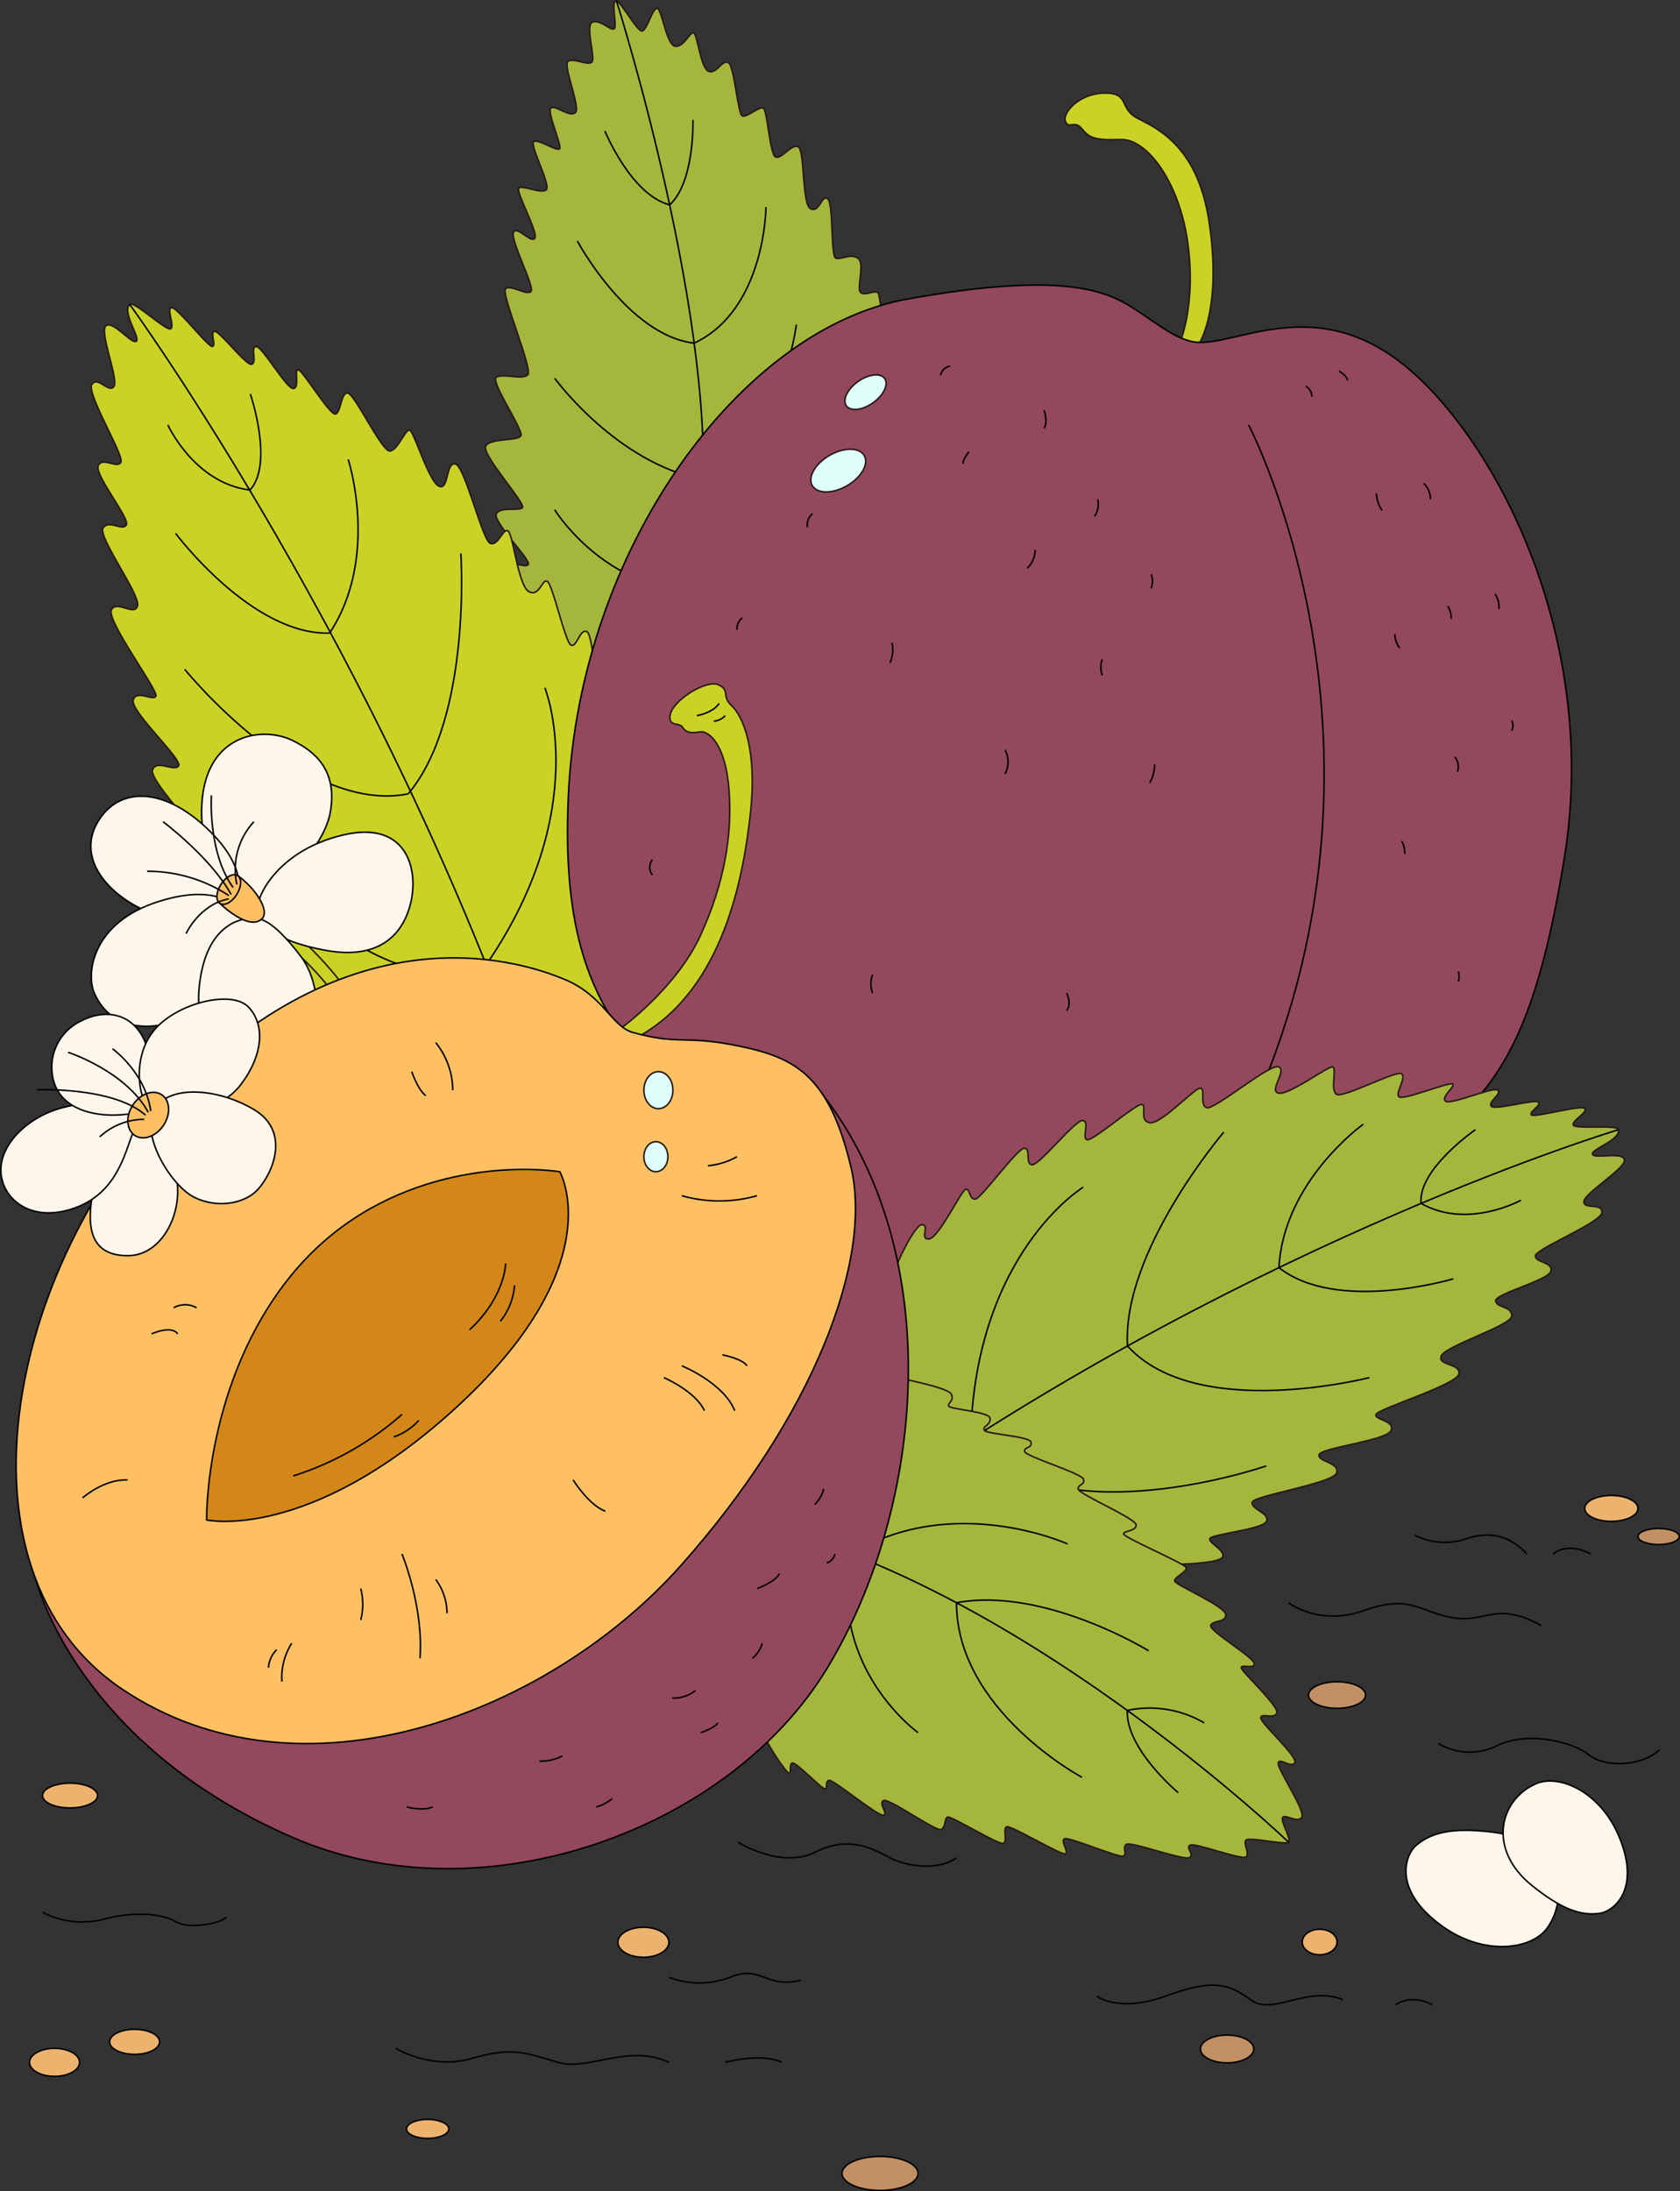<svg xmlns="http://www.w3.org/2000/svg" width="274.654" height="358.184" viewBox="0 0 274.654 358.184">
  <rect x="0" y="0" width="274.654" height="358.184" fill="#333333" stroke="none"/>
  <g id="Group_3917" data-name="Group 3917" transform="translate(-1306.917 -1279.687)">
    <g id="Group_3908" data-name="Group 3908" transform="translate(1386.263 1279.812)">
      <path id="Path_14930" data-name="Path 14930" d="M1425.807,1369.583a3.708,3.708,0,0,0-1.39,2.247" transform="translate(-1388.437 -1281.475)" fill="none" stroke="#000" stroke-miterlimit="10" stroke-width="0.25"/>
      <path id="Path_14931" data-name="Path 14931" d="M1409.19,1279.813c.654.051,3.4,5.06,4.2,4.938s1.687-3.773,2.454-3.711,1.5,5.98,2.944,6.2,2.423-2.454,3.037-2.178,1.165,6.012,2.515,6.319,2.116-1.963,3.129-1.472,1.56,8.5,2.308,8.741,2.711-1.554,3.407-1.308,1.063,7.647,2.045,8.015,2.576-2.208,3.681-1.676.572,9.488,2.044,10.142,1.718-2.29,2.74-1.676.491,9.406,1.35,9.733,2.331-.818,3.6,0-.287,5.07.491,5.644,2.086-.45,2.822,0,7.32,50.137-23.9,67.558c0,0-12.248,3.845-20.836,1.6s-16.848-23.514-16.03-24.5,3.19.491,3.6-.245-5.889-7.034-5.235-8.261,3.518-.409,4.254-.982-6.87-8.833-5.971-10.142,5.235-.736,5.726-1.636-5.071-8.915-4.008-9.569,4.335.491,5.153-.409-4.334-13.086-3.681-13.986,3.435,1.064,4.171.409-3.353-8.343-2.862-9.651,2.944,1.88,3.517.9-3.19-7.606-2.618-8.179,3.763,1.063,4.5.245-2.863-7.443-2.045-7.852,3.6,1.554,4.171,1.227-2.126-6.134-1.39-6.706,3.107,1.635,4.007.736-2.208-7.934-1.145-8.425,3.19.819,3.844.164-1.227-6.216.164-6.544,2.781,1.391,3.435,1.145S1408.157,1279.731,1409.19,1279.813Z" transform="translate(-1387.758 -1279.812)" fill="#a5b63d" stroke="#231815" stroke-miterlimit="10" stroke-width="0.25"/>
      <path id="Path_14932" data-name="Path 14932" d="M1409.594,1279.813s17.084,53.755,13.812,84.959" transform="translate(-1388.162 -1279.812)" fill="none" stroke="#000" stroke-miterlimit="10" stroke-width="0.25"/>
      <path id="Path_14933" data-name="Path 14933" d="M1407.667,1301.5s4.251,10.417,10.59,12.079" transform="translate(-1388.127 -1280.214)" fill="none" stroke="#000" stroke-miterlimit="10" stroke-width="0.25"/>
      <path id="Path_14934" data-name="Path 14934" d="M1422.261,1299.667s.325,10.09-3.8,13.878" transform="translate(-1388.326 -1280.18)" fill="none" stroke="#000" stroke-miterlimit="10" stroke-width="0.25"/>
      <path id="Path_14935" data-name="Path 14935" d="M1403.083,1319.833s8.309,15.458,19.1,16.685" transform="translate(-1388.042 -1280.553)" fill="none" stroke="#000" stroke-miterlimit="10" stroke-width="0.25"/>
      <path id="Path_14936" data-name="Path 14936" d="M1434.279,1314.167s-.073,16.771-11.736,22.246" transform="translate(-1388.402 -1280.448)" fill="none" stroke="#000" stroke-miterlimit="10" stroke-width="0.25"/>
      <path id="Path_14937" data-name="Path 14937" d="M1399.312,1342.688s10.139,13.929,24.3,16.564" transform="translate(-1387.972 -1280.977)" fill="none" stroke="#000" stroke-miterlimit="10" stroke-width="0.25"/>
      <path id="Path_14938" data-name="Path 14938" d="M1439.275,1333.75s-2.253,18.9-15.2,25.337" transform="translate(-1388.43 -1280.811)" fill="none" stroke="#000" stroke-miterlimit="10" stroke-width="0.25"/>
      <path id="Path_14939" data-name="Path 14939" d="M1399.312,1364.583s7.27,11.942,21.476,13.332" transform="translate(-1387.972 -1281.382)" fill="none" stroke="#000" stroke-miterlimit="10" stroke-width="0.25"/>
    </g>
    <g id="Group_3909" data-name="Group 3909" transform="translate(1321.844 1329.395)">
      <path id="Path_14940" data-name="Path 14940" d="M1328.411,1330.387c.671-.635,5.884,4.316,6.664,3.986s-.738-3.327.163-3.461,5.989,6.478,6.675,6.345-.432-2.3.341-2.473,5.195,5.674,6.1,5.386-.263-2.815.707-2.9,4.944,6.877,6.077,6.863.07-3.262.834-3.069,5.153,7.46,6.07,7.232.884-3.567,2.009-3.426,5.549,9.519,6.862,9.478,2.558-3.661,3.271-3.4,3.105,8.345,4.757,9.144,1.114-3.948,2.69-3.624,4.436,12.6,5.751,12.991,2.022-2.508,2.857-2.048,1.667,8.988,3.431,9.924,2.178-2.286,3.04-1.646,2.907,9.909,3.836,10.385,1.463-2.762,2.591-2.193,1.383,10.809,2.5,11.319,1.68-2.12,2.688-1.533.793,11.173,1.561,12.01,1.823-.944,2.342-.347-1.309,9.613.01,10.645,1.2-2.263,2.492-1.2,1.446,33.465-20.105,44.939a82.967,82.967,0,0,1-34.645-13.312c-16.8-11.507-21.246-15.772-20.711-16.819s3.221-.342,3.6-1.063-6.353-6.671-6.024-8.194,3.49-.057,3.923-1.18-9.248-10.874-8.638-12.667,3.646.382,4.271-.677-7.9-8.911-7.431-10.729,3.4.28,3.718-.688-8.134-12.372-7.28-14.063,3.8,1.139,4.271-.678-6.613-11.4-5.614-12.744,2.98.524,3.76-.42-5.217-8.2-4.567-9.724,3.067.512,3.692-.547-5.669-11.264-4.737-12.738,2.75,1.48,3.594.344-2.439-9.028-1.285-9.935,4.122,2.98,4.932,2.538S1327.066,1331.66,1328.411,1330.387Z" transform="translate(-1322.123 -1330.331)" fill="#cad226" stroke="#231815" stroke-miterlimit="10" stroke-width="0.25"/>
      <path id="Path_14941" data-name="Path 14941" d="M1328.53,1330.388s41.5,57.056,66.22,129.338" transform="translate(-1322.242 -1330.332)" fill="none" stroke="#000" stroke-miterlimit="10" stroke-width="0.25"/>
      <path id="Path_14942" data-name="Path 14942" d="M1348.614,1345.3s3.88,11.4-.063,15.707" transform="translate(-1322.612 -1330.608)" fill="none" stroke="#000" stroke-miterlimit="10" stroke-width="0.25"/>
      <path id="Path_14943" data-name="Path 14943" d="M1334.873,1350.457s4.313,9.514,13.425,10.644" transform="translate(-1322.359 -1330.703)" fill="none" stroke="#000" stroke-miterlimit="10" stroke-width="0.25"/>
      <path id="Path_14944" data-name="Path 14944" d="M1364.861,1356.2s5.18,15.963-3.044,28.388" transform="translate(-1322.858 -1330.81)" fill="none" stroke="#000" stroke-miterlimit="10" stroke-width="0.25"/>
      <path id="Path_14945" data-name="Path 14945" d="M1336.169,1368.52s12.442,16.678,25.173,16.3" transform="translate(-1322.383 -1331.038)" fill="none" stroke="#000" stroke-miterlimit="10" stroke-width="0.25"/>
      <path id="Path_14946" data-name="Path 14946" d="M1383.516,1371.873s1.83,26.858-8.606,39.289" transform="translate(-1323.101 -1331.1)" fill="none" stroke="#000" stroke-miterlimit="10" stroke-width="0.25"/>
      <path id="Path_14947" data-name="Path 14947" d="M1337.67,1391.148s19.268,23.818,36.549,20.371" transform="translate(-1322.411 -1331.457)" fill="none" stroke="#000" stroke-miterlimit="10" stroke-width="0.25"/>
      <path id="Path_14948" data-name="Path 14948" d="M1397.483,1394.248s8.194,20.192-10.285,46.246" transform="translate(-1323.328 -1331.515)" fill="none" stroke="#000" stroke-miterlimit="10" stroke-width="0.25"/>
      <path id="Path_14949" data-name="Path 14949" d="M1342.935,1414.283s21.528,31.657,43.443,26.582" transform="translate(-1322.508 -1331.886)" fill="none" stroke="#000" stroke-miterlimit="10" stroke-width="0.25"/>
    </g>
    <g id="Group_3910" data-name="Group 3910" transform="translate(1321.766 1399.714)">
      <path id="Path_14950" data-name="Path 14950" d="M1364.646,1444.694s-6.263-9.032-13.743-12.944l-1.7,1.483a43.746,43.746,0,0,1,13.3,12.031Z" transform="translate(-1322.547 -1402.528)" fill="#cad226" stroke="#231815" stroke-miterlimit="10" stroke-width="0.25"/>
      <path id="Path_14951" data-name="Path 14951" d="M1355.345,1402.981c-4.679-2.3-13.557-1.227-14.722,9.324s5.627,17.05,7.731,17.3,11.959-7.913,13.186-14.906S1358.841,1404.7,1355.345,1402.981Z" transform="translate(-1322.386 -1401.976)" fill="#fff6eb" stroke="#000" stroke-miterlimit="10" stroke-width="0.25"/>
      <path id="Path_14952" data-name="Path 14952" d="M1374.84,1429.911c1.371-5.641-.674-13.624-11.042-11.17s-13.974,9.663-13.985,11.9,2.269,5.4,11.348,6.993S1373.735,1434.456,1374.84,1429.911Z" transform="translate(-1322.558 -1402.278)" fill="#fff6eb" stroke="#000" stroke-miterlimit="10" stroke-width="0.25"/>
      <path id="Path_14953" data-name="Path 14953" d="M1323.5,1415.984c-5.354,7.987,5.236,15.773,12.46,16.346s8.413-.735,9.177-1.8,3.384-5.432-3.463-12.351C1334.566,1411,1327.146,1410.547,1323.5,1415.984Z" transform="translate(-1322.044 -1402.168)" fill="#fff6eb" stroke="#000" stroke-miterlimit="10" stroke-width="0.25"/>
      <path id="Path_14954" data-name="Path 14954" d="M1322.6,1444.736c4.056,9.438,17.583,5.216,21.936-1.786s3.654-8.889,2.978-10.217-3.723-6.26-14.3-2.953C1322.237,1433.211,1321.24,1441.579,1322.6,1444.736Z" transform="translate(-1322.046 -1402.471)" fill="#fff6eb" stroke="#000" stroke-miterlimit="10" stroke-width="0.25"/>
      <path id="Path_14955" data-name="Path 14955" d="M1349.692,1457.951c10.273-.013,11.716-12.935,6.993-19.13s-6.733-6.287-8.22-6.2-7.22.877-8.343,10.981C1338.957,1454.095,1346.257,1457.955,1349.692,1457.951Z" transform="translate(-1322.377 -1402.544)" fill="#fff6eb" stroke="#000" stroke-miterlimit="10" stroke-width="0.25"/>
      <path id="Path_14956" data-name="Path 14956" d="M1350.432,1432.555c1.362-1.362-1.248-5.141-4-7.049l-2.878,4.568S1348.286,1434.7,1350.432,1432.555Z" transform="translate(-1322.443 -1402.412)" fill="#ffc064" stroke="#000" stroke-linejoin="round" stroke-width="0.25"/>
      <ellipse id="Ellipse_2688" data-name="Ellipse 2688" cx="2.699" cy="1.534" rx="2.699" ry="1.534" transform="translate(19.817 26.844) rotate(-57.787)" fill="#ffc064" stroke="#000" stroke-linejoin="round" stroke-width="0.25"/>
      <path id="Path_14957" data-name="Path 14957" d="M1331.417,1424.792a24.272,24.272,0,0,1,13.354,3.966" transform="translate(-1322.218 -1402.399)" fill="none" stroke="#000" stroke-miterlimit="10" stroke-width="0.25"/>
      <path id="Path_14958" data-name="Path 14958" d="M1337.917,1435.06s2.131-4.722,6.974-5.674" transform="translate(-1322.338 -1402.484)" fill="none" stroke="#000" stroke-miterlimit="10" stroke-width="0.25"/>
      <path id="Path_14959" data-name="Path 14959" d="M1334.083,1416.542s7.812,5.871,11.124,11.892" transform="translate(-1322.267 -1402.246)" fill="none" stroke="#000" stroke-miterlimit="10" stroke-width="0.25"/>
      <path id="Path_14960" data-name="Path 14960" d="M1349.151,1416.542a11.458,11.458,0,0,0-2.781,10.264" transform="translate(-1322.49 -1402.246)" fill="none" stroke="#000" stroke-miterlimit="10" stroke-width="0.25"/>
      <path id="Path_14961" data-name="Path 14961" d="M1342.125,1412.152s-.614,9.339,3.558,15.064" transform="translate(-1322.415 -1402.165)" fill="none" stroke="#000" stroke-miterlimit="10" stroke-width="0.25"/>
    </g>
    <g id="Group_3911" data-name="Group 3911" transform="translate(1399.693 1294.902)">
      <path id="Path_14962" data-name="Path 14962" d="M1484.374,1299.788c-.5-1.347,2.208-4.539,6.38-4.6s2.392,2.515,5.276,4.049,9.815,4.232,11.778,16.623-.368,20.488-3.558,22.7l-1.718-1.227s3.149-5.766,2-16.481-6.708-18.239-11.124-18.075-5.153-.328-6.38-1.8S1484.906,1301.219,1484.374,1299.788Z" transform="translate(-1402.976 -1295.187)" fill="#cad226" stroke="#231815" stroke-miterlimit="10" stroke-width="0.25"/>
      <path id="Path_14963" data-name="Path 14963" d="M1503.246,1336.327c6.075,1.742,19.3-8.179,34.352,3.435s32.716,44.659,26.827,80.973-14.231,43.511-36.315,53.9-54.553,33.526-83.18,7.316-45.221-30.981-43.344-71.372,28.131-76.214,55.367-81.121,33.493-.859,37.91,2.086S1500.464,1335.53,1503.246,1336.327Z" transform="translate(-1401.441 -1295.779)" fill="#93485c" stroke="#000" stroke-miterlimit="10" stroke-width="0.25"/>
      <ellipse id="Ellipse_2689" data-name="Ellipse 2689" cx="3.844" cy="2.127" rx="3.844" ry="2.127" transform="translate(44.357 49.386) rotate(-35.426)" fill="#dffffa" stroke="#231815" stroke-miterlimit="10" stroke-width="0.25"/>
      <ellipse id="Ellipse_2690" data-name="Ellipse 2690" cx="4.907" cy="2.863" rx="4.907" ry="2.863" transform="translate(38.584 61.681) rotate(-30)" fill="#dffffa" stroke="#231815" stroke-miterlimit="10" stroke-width="0.25"/>
      <path id="Path_14964" data-name="Path 14964" d="M1514.89,1350.457s27.809,52.882-.027,113.4" transform="translate(-1403.542 -1296.211)" fill="none" stroke="#000" stroke-miterlimit="10" stroke-width="0.25"/>
      <path id="Path_14965" data-name="Path 14965" d="M1465.138,1340.667a1.889,1.889,0,0,0-1.555,1.472" transform="translate(-1402.592 -1296.029)" fill="none" stroke="#000" stroke-miterlimit="10" stroke-width="0.25"/>
      <path id="Path_14966" data-name="Path 14966" d="M1480.833,1348s.655,1.963,0,2.944" transform="translate(-1402.912 -1296.165)" fill="none" stroke="#000" stroke-miterlimit="10" stroke-width="0.25"/>
      <path id="Path_14967" data-name="Path 14967" d="M1468.315,1354.917s-1.063,1.227-.982,1.963" transform="translate(-1402.662 -1296.293)" fill="none" stroke="#000" stroke-miterlimit="10" stroke-width="0.25"/>
      <path id="Path_14968" data-name="Path 14968" d="M1489.741,1362.833a3.544,3.544,0,0,1-.491,2.781" transform="translate(-1403.068 -1296.44)" fill="none" stroke="#000" stroke-miterlimit="10" stroke-width="0.25"/>
      <path id="Path_14969" data-name="Path 14969" d="M1498.667,1375.333a3.309,3.309,0,0,1,0,2.291" transform="translate(-1403.242 -1296.671)" fill="none" stroke="#000" stroke-miterlimit="10" stroke-width="0.25"/>
      <path id="Path_14970" data-name="Path 14970" d="M1479.308,1371.25a4.116,4.116,0,0,1-1.308,3.026" transform="translate(-1402.859 -1296.596)" fill="none" stroke="#000" stroke-miterlimit="10" stroke-width="0.25"/>
      <path id="Path_14971" data-name="Path 14971" d="M1442.234,1365.25a2.326,2.326,0,0,0-.818,2.208" transform="translate(-1402.182 -1296.485)" fill="none" stroke="#000" stroke-miterlimit="10" stroke-width="0.25"/>
      <path id="Path_14972" data-name="Path 14972" d="M1430.554,1382.583a2.333,2.333,0,0,0-.887,1.963" transform="translate(-1401.964 -1296.806)" fill="none" stroke="#000" stroke-miterlimit="10" stroke-width="0.25"/>
      <path id="Path_14973" data-name="Path 14973" d="M1455.494,1386.75a5.531,5.531,0,0,1-.327,3.271" transform="translate(-1402.437 -1296.883)" fill="none" stroke="#000" stroke-miterlimit="10" stroke-width="0.25"/>
      <path id="Path_14974" data-name="Path 14974" d="M1474.333,1404.583a4.225,4.225,0,0,1,0,3.926" transform="translate(-1402.792 -1297.213)" fill="none" stroke="#000" stroke-miterlimit="10" stroke-width="0.25"/>
      <path id="Path_14975" data-name="Path 14975" d="M1490.5,1389.5a4.12,4.12,0,0,0,0,2.618" transform="translate(-1403.087 -1296.934)" fill="none" stroke="#000" stroke-miterlimit="10" stroke-width="0.25"/>
      <path id="Path_14976" data-name="Path 14976" d="M1499.235,1407a6.307,6.307,0,0,1-.818,3.026" transform="translate(-1403.238 -1297.258)" fill="none" stroke="#000" stroke-miterlimit="10" stroke-width="0.25"/>
      <path id="Path_14977" data-name="Path 14977" d="M1452.262,1442a4.163,4.163,0,0,0,0,3.026" transform="translate(-1402.377 -1297.906)" fill="none" stroke="#000" stroke-miterlimit="10" stroke-width="0.25"/>
      <path id="Path_14978" data-name="Path 14978" d="M1415.575,1422.848a2.054,2.054,0,0,0,0,2.521" transform="translate(-1401.695 -1297.551)" fill="none" stroke="#000" stroke-miterlimit="10" stroke-width="0.25"/>
      <path id="Path_14979" data-name="Path 14979" d="M1484.583,1445.083s.9,1.718,0,2.863" transform="translate(-1402.981 -1297.963)" fill="none" stroke="#000" stroke-miterlimit="10" stroke-width="0.25"/>
      <path id="Path_14980" data-name="Path 14980" d="M1540.417,1419.75a4.813,4.813,0,0,1,.491,2.127" transform="translate(-1404.016 -1297.494)" fill="none" stroke="#000" stroke-miterlimit="10" stroke-width="0.25"/>
      <path id="Path_14981" data-name="Path 14981" d="M1549.25,1405.75a2.582,2.582,0,0,1,.429,2.432" transform="translate(-1404.179 -1297.235)" fill="none" stroke="#000" stroke-miterlimit="10" stroke-width="0.25"/>
      <path id="Path_14982" data-name="Path 14982" d="M1558.687,1399.688a1.571,1.571,0,0,1,0,1.656" transform="translate(-1404.354 -1297.122)" fill="none" stroke="#000" stroke-miterlimit="10" stroke-width="0.25"/>
      <path id="Path_14983" data-name="Path 14983" d="M1539.25,1385.313a3.881,3.881,0,0,0,.8,2.269" transform="translate(-1403.994 -1296.856)" fill="none" stroke="#000" stroke-miterlimit="10" stroke-width="0.25"/>
      <path id="Path_14984" data-name="Path 14984" d="M1548.062,1380.625a3.527,3.527,0,0,1,.552,2.086" transform="translate(-1404.157 -1296.769)" fill="none" stroke="#000" stroke-miterlimit="10" stroke-width="0.25"/>
      <path id="Path_14985" data-name="Path 14985" d="M1555.937,1378.625a3.447,3.447,0,0,1,.613,2.454" transform="translate(-1404.303 -1296.733)" fill="none" stroke="#000" stroke-miterlimit="10" stroke-width="0.25"/>
      <path id="Path_14986" data-name="Path 14986" d="M1536.187,1361.875a5.326,5.326,0,0,0,.921,2.761" transform="translate(-1403.937 -1296.422)" fill="none" stroke="#000" stroke-miterlimit="10" stroke-width="0.25"/>
      <path id="Path_14987" data-name="Path 14987" d="M1544.062,1360.188a3.543,3.543,0,0,1,1.1,2.6" transform="translate(-1404.083 -1296.391)" fill="none" stroke="#000" stroke-miterlimit="10" stroke-width="0.25"/>
      <path id="Path_14988" data-name="Path 14988" d="M1524.437,1344a2.044,2.044,0,0,1,.982,1.718" transform="translate(-1403.72 -1296.091)" fill="none" stroke="#000" stroke-miterlimit="10" stroke-width="0.25"/>
      <path id="Path_14989" data-name="Path 14989" d="M1529.937,1341.5s1.289.614,1.411,1.534" transform="translate(-1403.821 -1296.045)" fill="none" stroke="#000" stroke-miterlimit="10" stroke-width="0.25"/>
      <path id="Path_14990" data-name="Path 14990" d="M1549.834,1441.5a3.172,3.172,0,0,1,0,1.636" transform="translate(-1404.19 -1297.897)" fill="none" stroke="#000" stroke-miterlimit="10" stroke-width="0.25"/>
    </g>
    <g id="Group_3912" data-name="Group 3912" transform="translate(1311.745 1524.139)">
      <path id="Path_14991" data-name="Path 14991" d="M1564.222,1600.458c4.025-5.707,1.359-14.288-8.62-15.59-6.349-.828-10.2-.2-12.895,2.173-1.644,1.447-3.96,7.151,4.273,13.112C1553.831,1605.112,1561.674,1604.07,1564.222,1600.458Z" transform="translate(-1316.08 -1529.783)" fill="#fff6eb" stroke="#000" stroke-miterlimit="10" stroke-width="0.25"/>
      <path id="Path_14992" data-name="Path 14992" d="M1562.7,1576.741c-5.985,2.57-8.055,10.69-.759,16.6,4.641,3.757,8.011,5.135,11.308,4.567,2.012-.347,6.638-3.749,3-12.5C1573.226,1578.115,1566.484,1575.114,1562.7,1576.741Z" transform="translate(-1316.38 -1529.631)" fill="#fff6eb" stroke="#000" stroke-miterlimit="10" stroke-width="0.25"/>
      <path id="Path_14993" data-name="Path 14993" d="M1546.5,1570.048a10,10,0,0,0,9.447.429c4.907-2.515,12.329-.8,15.151,1.411s8.711,1.84,11.532-.8" transform="translate(-1316.18 -1529.5)" fill="none" stroke="#000" stroke-miterlimit="10" stroke-width="0.25"/>
      <path id="Path_14994" data-name="Path 14994" d="M1521.562,1546.62s4.969,3.931,12.453,1.232,9.079.365,14.477,1.226,6.993-2.771,14.354,1.252" transform="translate(-1315.718 -1529.081)" fill="none" stroke="#000" stroke-miterlimit="10" stroke-width="0.25"/>
      <path id="Path_14995" data-name="Path 14995" d="M1542.594,1535.375a10.771,10.771,0,0,0,8.373.58c4.785-1.562,7.729.156,9.938,2.487" transform="translate(-1316.108 -1528.872)" fill="none" stroke="#000" stroke-miterlimit="10" stroke-width="0.25"/>
      <path id="Path_14996" data-name="Path 14996" d="M1565.625,1538.483s2.208-2.086,6.134,0" transform="translate(-1316.534 -1528.913)" fill="none" stroke="#000" stroke-miterlimit="10" stroke-width="0.25"/>
      <ellipse id="Ellipse_2691" data-name="Ellipse 2691" cx="4.355" cy="2.117" rx="4.355" ry="2.117" transform="translate(254.244)" fill="#ecb36f" stroke="#000" stroke-linejoin="round" stroke-width="0.25"/>
      <ellipse id="Ellipse_2692" data-name="Ellipse 2692" cx="3.374" cy="1.314" rx="3.374" ry="1.314" transform="translate(262.954 5.398)" fill="#c19165" stroke="#000" stroke-linejoin="round" stroke-width="0.25"/>
      <ellipse id="Ellipse_2693" data-name="Ellipse 2693" cx="4.662" cy="2.169" rx="4.662" ry="2.169" transform="translate(209.096 30.457)" fill="#c19165" stroke="#000" stroke-linejoin="round" stroke-width="0.25"/>
      <ellipse id="Ellipse_2694" data-name="Ellipse 2694" cx="2.845" cy="2.086" rx="2.845" ry="2.086" transform="translate(208.067 70.912)" fill="#ecb36f" stroke="#000" stroke-linejoin="round" stroke-width="0.25"/>
      <path id="Path_14997" data-name="Path 14997" d="M1489.625,1612.091s3.5,2.822,11.257,0,10.212-2.058,13.893.627,9.324-2.467,15.09-.014" transform="translate(-1315.127 -1530.261)" fill="none" stroke="#000" stroke-miterlimit="10" stroke-width="0.25"/>
      <path id="Path_14998" data-name="Path 14998" d="M1539.375,1613.562s2.454-1.887,6.012,0" transform="translate(-1316.048 -1530.305)" fill="none" stroke="#000" stroke-miterlimit="10" stroke-width="0.25"/>
      <ellipse id="Ellipse_2695" data-name="Ellipse 2695" cx="4.355" cy="2.27" rx="4.355" ry="2.27" transform="translate(191.429 88.21)" fill="#c19165" stroke="#000" stroke-linejoin="round" stroke-width="0.25"/>
      <ellipse id="Ellipse_2696" data-name="Ellipse 2696" cx="6.216" cy="2.781" rx="6.216" ry="2.781" transform="translate(132.827 108.044)" fill="#c19165" stroke="#000" stroke-linejoin="round" stroke-width="0.25"/>
      <ellipse id="Ellipse_2697" data-name="Ellipse 2697" cx="4.171" cy="2.454" rx="4.171" ry="2.454" transform="translate(96.185 70.585)" fill="#ecb36f" stroke="#000" stroke-linejoin="round" stroke-width="0.25"/>
      <ellipse id="Ellipse_2698" data-name="Ellipse 2698" cx="3.456" cy="1.554" rx="3.456" ry="1.554" transform="translate(61.629 101.992)" fill="#ecb36f" stroke="#000" stroke-linejoin="round" stroke-width="0.25"/>
      <ellipse id="Ellipse_2699" data-name="Ellipse 2699" cx="4.089" cy="2.29" rx="4.089" ry="2.29" transform="translate(0 90.378)" fill="#ecb36f" stroke="#000" stroke-linejoin="round" stroke-width="0.25"/>
      <ellipse id="Ellipse_2700" data-name="Ellipse 2700" cx="4.089" cy="2.045" rx="4.089" ry="2.045" transform="translate(13.086 87.27)" fill="#ecb36f" stroke="#000" stroke-linejoin="round" stroke-width="0.25"/>
      <ellipse id="Ellipse_2701" data-name="Ellipse 2701" cx="4.498" cy="2.024" rx="4.498" ry="2.024" transform="translate(2.126 47.029)" fill="#ecb36f" stroke="#000" stroke-linejoin="round" stroke-width="0.25"/>
      <path id="Path_14999" data-name="Path 14999" d="M1314,1598.167a14.012,14.012,0,0,0,9.979,1.144c5.561-1.472,9.978-.737,11.941.449s7.034.327,8.18-.8" transform="translate(-1311.873 -1530.036)" fill="none" stroke="#000" stroke-miterlimit="10" stroke-width="0.25"/>
      <path id="Path_15000" data-name="Path 15000" d="M1429.833,1586.5s7.034,4.417,12.6,1.636,9.324-.616,12.268.919,8,2.064,10.869,0" transform="translate(-1314.019 -1529.82)" fill="none" stroke="#000" stroke-miterlimit="10" stroke-width="0.25"/>
      <path id="Path_15001" data-name="Path 15001" d="M1418.333,1608.988a13.869,13.869,0,0,0,9.979,0c5.071-2.127,5.889,1.927,11.614.472" transform="translate(-1313.806 -1530.225)" fill="none" stroke="#000" stroke-miterlimit="10" stroke-width="0.25"/>
      <path id="Path_15002" data-name="Path 15002" d="M1372.833,1620.833s5.835,3.6,12.487,1.636,9.105-.818,14.013.655,11.615-3.108,18.157,0" transform="translate(-1312.963 -1530.456)" fill="none" stroke="#000" stroke-miterlimit="10" stroke-width="0.25"/>
      <path id="Path_15003" data-name="Path 15003" d="M1427.749,1623.153s5.808-1.636,9.244,0" transform="translate(-1313.98 -1530.485)" fill="none" stroke="#000" stroke-miterlimit="10" stroke-width="0.25"/>
    </g>
    <g id="Group_3913" data-name="Group 3913" transform="translate(1449.577 1454.042)">
      <path id="Path_15004" data-name="Path 15004" d="M1574.2,1467.639c-.153-.868-6.952-.04-7.361-.736s2.454-2.126,1.84-2.74-8.261,1.554-8.711,1.063,1.636-1.513,1.146-2.086-7.2,1.391-7.729.655,1.8-2,1.1-2.618-7.689,2.454-8.548,1.8,1.8-2.535,1.1-2.822-8.179,2.781-8.751,2.086,1.35-3.23.408-3.762-9.651,4.13-10.632,3.354.123-4.254-.572-4.458-7.116,4.621-8.833,4.294,1.39-3.652,0-4.3-10.551,7.122-11.778,6.672-.123-3.067-1.023-3.19-6.38,5.929-8.261,5.644-.368-2.986-1.39-2.986-7.852,5.93-8.833,5.766.449-2.944-.736-3.148-7.2,7.484-8.343,7.238-.082-2.576-1.187-2.7-6.952,8.1-8.015,8.3-.859-1.759-1.595-1.595-4.458,8.1-6.053,8.138.368-2.414-1.227-2.331-14.109,22.165-4.138,43.181c0,0,8.677,11.373,28.061,12.109s25.211,0,25.4-1.1-2.27-2.092-2.148-2.855,8.65-1.5,9.263-2.848-2.638-2.026-2.331-3.13,13.25-3.067,13.8-4.785-3.005-1.778-2.883-2.944,11.1-2.331,11.778-3.987-2.761-1.718-2.454-2.638,13.25-4.846,13.556-6.625-3.558-1.288-2.883-2.944,11.532-4.962,11.532-6.56-2.576-1.292-2.638-2.457,8.65-3.312,9.018-4.847-2.638-1.349-2.516-2.515,10.735-5.4,10.858-7.055-2.944-.429-2.944-1.778,6.993-5.521,6.625-6.87-4.847-.062-5.215-.859S1574.505,1469.377,1574.2,1467.639Z" transform="translate(-1452.266 -1457.33)" fill="#a5b63d" stroke="#231815" stroke-miterlimit="10" stroke-width="0.25"/>
      <path id="Path_15005" data-name="Path 15005" d="M1574.271,1467.833s-58.153,17.462-118.112,58.722" transform="translate(-1452.339 -1457.524)" fill="none" stroke="#000" stroke-miterlimit="10" stroke-width="0.25"/>
      <path id="Path_15006" data-name="Path 15006" d="M1552.5,1467.833s-9.445,6.519-8.874,12.053" transform="translate(-1453.958 -1457.524)" fill="none" stroke="#000" stroke-miterlimit="10" stroke-width="0.25"/>
      <path id="Path_15007" data-name="Path 15007" d="M1559.942,1479.583s-8.7,4.83-16.316.52" transform="translate(-1453.959 -1457.742)" fill="none" stroke="#000" stroke-miterlimit="10" stroke-width="0.25"/>
      <path id="Path_15008" data-name="Path 15008" d="M1533.74,1466.917s-13.028,9.269-13.794,23.447" transform="translate(-1453.52 -1457.507)" fill="none" stroke="#000" stroke-miterlimit="10" stroke-width="0.25"/>
      <path id="Path_15009" data-name="Path 15009" d="M1548.462,1492.633s-18.991,5.693-28.516-1.827" transform="translate(-1453.52 -1457.95)" fill="none" stroke="#000" stroke-miterlimit="10" stroke-width="0.25"/>
      <path id="Path_15010" data-name="Path 15010" d="M1510.452,1468.25s-16.654,19.507-15.729,34.945" transform="translate(-1453.052 -1457.532)" fill="none" stroke="#000" stroke-miterlimit="10" stroke-width="0.25"/>
      <path id="Path_15011" data-name="Path 15011" d="M1534.254,1509.027s-28.268,7.279-39.53-5.173" transform="translate(-1453.053 -1458.192)" fill="none" stroke="#000" stroke-miterlimit="10" stroke-width="0.25"/>
      <path id="Path_15012" data-name="Path 15012" d="M1486.986,1477.417s-17.737,10.793-18.4,41.22" transform="translate(-1452.569 -1457.702)" fill="none" stroke="#000" stroke-miterlimit="10" stroke-width="0.25"/>
      <path id="Path_15013" data-name="Path 15013" d="M1516.921,1523.751s-34.447,11.993-48.332-4.336" transform="translate(-1452.569 -1458.48)" fill="none" stroke="#000" stroke-miterlimit="10" stroke-width="0.25"/>
    </g>
    <g id="Group_3914" data-name="Group 3914" transform="translate(1425.513 1504.878)">
      <path id="Path_15014" data-name="Path 15014" d="M1455.722,1509.125s8.465,1.595,8.956,2.7-.532,1.349-.45,1.922,6.706.9,6.788,2.046-1.144,1.144-.981,1.88,7.606.982,7.689,2.045-1.145.654-1.064,1.472,9.488,3.6,9.652,4.579-.9.73-.9,1.551,9.488,4.829,9.488,5.893-2.046.9-2.046,1.472,9.979,4.825,10.224,5.48-1.963,1.554-1.881,2.208,8.261,4.09,8.343,5.479-2.208.9-2.454,1.8,7.116,5.234,7.116,6.216-2.045.081-2.126.655,6.3,6.38,5.807,7.443-2.454-.081-2.617.736,6.134,6.38,5.561,7.361-2.371-.818-2.7,0,4.581,7.974,3.844,8.956-2.761-.614-3.129,0,1.472,3.558.982,4.049-6.318-.859-6.931-.368.614,2.147,0,2.761-8.465-2.393-9.2-1.9.674,1.27,0,1.984-9.754-2.721-10.428-2.107.245,1.595-.491,1.9-9.018-3.252-9.631-2.822.8,2.146.184,2.454-9.018-4.785-9.631-4.417.245,2.454-.552,2.7-8.527-4.539-9.079-4.294-.245,1.595-1.043,2.024-8.588-5.214-9.447-4.723.859,2.146,0,2.392-8.22-5.889-8.894-5.7-.185,1.227-.614,1.41-4.847-4.539-5.4-4.232-.062,1.656-.552,1.656-12.739-15.7-9.957-38.114C1428.159,1535.666,1438.955,1517.1,1455.722,1509.125Z" transform="translate(-1427.749 -1509.125)" fill="#a5b63d" stroke="#231815" stroke-miterlimit="10" stroke-width="0.25"/>
      <path id="Path_15015" data-name="Path 15015" d="M1519.877,1585.51s-45.56-43.549-89.306-52.446" transform="translate(-1427.801 -1509.568)" fill="none" stroke="#000" stroke-miterlimit="10" stroke-width="0.25"/>
      <path id="Path_15016" data-name="Path 15016" d="M1494.689,1564.546a17.678,17.678,0,0,1,12.574,2.035" transform="translate(-1428.989 -1510.145)" fill="none" stroke="#000" stroke-miterlimit="10" stroke-width="0.25"/>
      <path id="Path_15017" data-name="Path 15017" d="M1503.01,1578s-8.593-7.166-8.321-13.444" transform="translate(-1428.989 -1510.152)" fill="none" stroke="#000" stroke-miterlimit="10" stroke-width="0.25"/>
      <path id="Path_15018" data-name="Path 15018" d="M1497.657,1554.469s-17.116-10.534-31.416-7.857" transform="translate(-1428.462 -1509.811)" fill="none" stroke="#000" stroke-miterlimit="10" stroke-width="0.25"/>
      <path id="Path_15019" data-name="Path 15019" d="M1486.738,1575.15s-20.5-10.946-20.5-28.53" transform="translate(-1428.462 -1509.82)" fill="none" stroke="#000" stroke-miterlimit="10" stroke-width="0.25"/>
      <path id="Path_15020" data-name="Path 15020" d="M1484.082,1536.77s-18.7-8.506-35.4,1.636" transform="translate(-1428.136 -1509.575)" fill="none" stroke="#000" stroke-miterlimit="10" stroke-width="0.25"/>
      <path id="Path_15021" data-name="Path 15021" d="M1459.614,1567.7s-14.8-10.612-10.945-29.2" transform="translate(-1428.124 -1509.669)" fill="none" stroke="#000" stroke-miterlimit="10" stroke-width="0.25"/>
    </g>
    <g id="Group_3915" data-name="Group 3915" transform="translate(1309.552 1391.478)">
      <path id="Path_15022" data-name="Path 15022" d="M1418.346,1399.022c0-2.562,6.011-6.257,7.974-5.276s.368,1.779,2.146,3.435,4.192,7.034,3.048,17.5-4.389,28.42-17.775,36.253c0,0-2.792.515-3.572-.92,0,0,9.16-6.543,13.167-15.294s5.235-16.6,4.662-23.965-3.353-9.569-4.743-9.324-2.25.164-2.822-.736S1418.346,1400.659,1418.346,1399.022Z" transform="translate(-1311.462 -1393.585)" fill="#cad226" stroke="#231815" stroke-miterlimit="10" stroke-width="0.25"/>
      <path id="Path_15023" data-name="Path 15023" d="M1423,1398.837s2.582-.422,3.639-2" transform="translate(-1311.7 -1393.645)" fill="none" stroke="#000" stroke-miterlimit="10" stroke-width="0.25"/>
      <path id="Path_15024" data-name="Path 15024" d="M1425.833,1399.775a2.782,2.782,0,0,0,1.84-.9" transform="translate(-1311.752 -1393.683)" fill="none" stroke="#000" stroke-miterlimit="10" stroke-width="0.25"/>
      <path id="Path_15025" data-name="Path 15025" d="M1312.892,1541.258s6.486,26.814,42.064,42.2c31.135,13.468,71.4-1.349,87.351-27.788s19.467-67.334-.655-93.506Z" transform="translate(-1309.66 -1394.855)" fill="#93485c" stroke="#000" stroke-miterlimit="10" stroke-width="0.25"/>
      <path id="Path_15026" data-name="Path 15026" d="M1410.41,1451.4c-3.441-.973-4.785-6.011-11.1-8.649s-32.634-11.84-61.833,16.623-39.75,79.745-10.551,99.375,69.766,4.067,91.359-20.214,31.407-49.9,27.809-65.063-9.243-17.943-18.24-19.823S1418.078,1453.562,1410.41,1451.4Z" transform="translate(-1309.599 -1394.43)" fill="#ffc064" stroke="#000" stroke-linejoin="round" stroke-width="0.25"/>
      <ellipse id="Ellipse_2702" data-name="Ellipse 2702" cx="2.372" cy="3.026" rx="2.372" ry="3.026" transform="translate(102.631 63.385)" fill="#dffffa" stroke="#231815" stroke-miterlimit="10" stroke-width="0.25"/>
      <ellipse id="Ellipse_2703" data-name="Ellipse 2703" cx="1.963" cy="2.454" rx="1.963" ry="2.454" transform="translate(102.631 74.836)" fill="#dffffa" stroke="#231815" stroke-miterlimit="10" stroke-width="0.25"/>
      <path id="Path_15027" data-name="Path 15027" d="M1379.5,1453.333a12.517,12.517,0,0,1,2.777,7.77" transform="translate(-1310.894 -1394.692)" fill="none" stroke="#000" stroke-miterlimit="10" stroke-width="0.25"/>
      <path id="Path_15028" data-name="Path 15028" d="M1375.5,1458.167s.981,2.944,2.29,3.926" transform="translate(-1310.82 -1394.781)" fill="none" stroke="#000" stroke-miterlimit="10" stroke-width="0.25"/>
      <path id="Path_15029" data-name="Path 15029" d="M1335.833,1497.49a3.777,3.777,0,0,1,3.763,0" transform="translate(-1310.085 -1395.5)" fill="none" stroke="#000" stroke-miterlimit="10" stroke-width="0.25"/>
      <path id="Path_15030" data-name="Path 15030" d="M1332.167,1501.821s3.271-1.472,4.253,0" transform="translate(-1310.017 -1395.578)" fill="none" stroke="#000" stroke-miterlimit="10" stroke-width="0.25"/>
      <path id="Path_15031" data-name="Path 15031" d="M1320.667,1529.111s3.435-3.108,7.361-2.944" transform="translate(-1309.804 -1396.041)" fill="none" stroke="#000" stroke-miterlimit="10" stroke-width="0.25"/>
      <path id="Path_15032" data-name="Path 15032" d="M1424.833,1473.805a11.649,11.649,0,0,0,4.745-1.472" transform="translate(-1311.734 -1395.044)" fill="none" stroke="#000" stroke-miterlimit="10" stroke-width="0.25"/>
      <path id="Path_15033" data-name="Path 15033" d="M1420.5,1478.833a22.543,22.543,0,0,0,12.268,0" transform="translate(-1311.653 -1395.164)" fill="none" stroke="#000" stroke-miterlimit="10" stroke-width="0.25"/>
      <path id="Path_15034" data-name="Path 15034" d="M1427.25,1505.333s3.354.655,4.007,1.8" transform="translate(-1311.778 -1395.655)" fill="none" stroke="#000" stroke-miterlimit="10" stroke-width="0.25"/>
      <path id="Path_15035" data-name="Path 15035" d="M1420.5,1507.167s6.829,2.781,8.629,7.32" transform="translate(-1311.653 -1395.689)" fill="none" stroke="#000" stroke-miterlimit="10" stroke-width="0.25"/>
      <path id="Path_15036" data-name="Path 15036" d="M1417.5,1509.125s5.153,2.208,6.625,5.4" transform="translate(-1311.598 -1395.725)" fill="none" stroke="#000" stroke-miterlimit="10" stroke-width="0.25"/>
      <path id="Path_15037" data-name="Path 15037" d="M1402.375,1526.16s2.576,4.137,5.275,5.118" transform="translate(-1311.318 -1396.041)" fill="none" stroke="#000" stroke-miterlimit="10" stroke-width="0.25"/>
      <path id="Path_15038" data-name="Path 15038" d="M1373.875,1538.5s3.558,8.588,2.944,17.053" transform="translate(-1310.79 -1396.269)" fill="none" stroke="#000" stroke-miterlimit="10" stroke-width="0.25"/>
      <path id="Path_15039" data-name="Path 15039" d="M1379.5,1542.75a9.293,9.293,0,0,1,1.836,5.521" transform="translate(-1310.894 -1396.348)" fill="none" stroke="#000" stroke-miterlimit="10" stroke-width="0.25"/>
      <path id="Path_15040" data-name="Path 15040" d="M1367,1544.25a10.186,10.186,0,0,1,0,5.153" transform="translate(-1310.662 -1396.376)" fill="none" stroke="#000" stroke-miterlimit="10" stroke-width="0.25"/>
      <path id="Path_15041" data-name="Path 15041" d="M1355.469,1553.375a10.406,10.406,0,0,0-1.595,6.257" transform="translate(-1310.419 -1396.545)" fill="none" stroke="#000" stroke-miterlimit="10" stroke-width="0.25"/>
      <path id="Path_15042" data-name="Path 15042" d="M1352.975,1554.438a4.655,4.655,0,0,0-1.349,2.944" transform="translate(-1310.378 -1396.564)" fill="none" stroke="#000" stroke-miterlimit="10" stroke-width="0.25"/>
      <path id="Path_15043" data-name="Path 15043" d="M1341.333,1531.752s-.38-22.618,13.9-40.077c13.786-16.849,34.352-18.157,43.84-16.849,0,0,8.733,15.347-17.5,39.055C1357.814,1535.351,1341.333,1531.752,1341.333,1531.752Z" transform="translate(-1310.187 -1395.083)" fill="#d38718" stroke="#000" stroke-linejoin="round" stroke-width="0.25"/>
      <path id="Path_15044" data-name="Path 15044" d="M1391.014,1490.125s0,5.357-5.889,10.838" transform="translate(-1310.998 -1395.373)" fill="none" stroke="#000" stroke-miterlimit="10" stroke-width="0.25"/>
      <path id="Path_15045" data-name="Path 15045" d="M1392.581,1493.75a10.676,10.676,0,0,1-2.331,5.889" transform="translate(-1311.093 -1395.44)" fill="none" stroke="#000" stroke-miterlimit="10" stroke-width="0.25"/>
      <path id="Path_15046" data-name="Path 15046" d="M1355.75,1525.31a49.448,49.448,0,0,0,17.789-10.06" transform="translate(-1310.454 -1395.839)" fill="none" stroke="#000" stroke-miterlimit="10" stroke-width="0.25"/>
      <path id="Path_15047" data-name="Path 15047" d="M1372.5,1518.949a9.664,9.664,0,0,0,4.09-2.7" transform="translate(-1310.764 -1395.857)" fill="none" stroke="#000" stroke-miterlimit="10" stroke-width="0.25"/>
      <path id="Path_15048" data-name="Path 15048" d="M1374.625,1580.625s2.7.736,4.294,0" transform="translate(-1310.804 -1397.049)" fill="none" stroke="#000" stroke-miterlimit="10" stroke-width="0.25"/>
      <path id="Path_15049" data-name="Path 15049" d="M1396.75,1572.984a7.732,7.732,0,0,0,3.8-.859" transform="translate(-1311.214 -1396.892)" fill="none" stroke="#000" stroke-miterlimit="10" stroke-width="0.25"/>
      <path id="Path_15050" data-name="Path 15050" d="M1406.25,1580.6a6.907,6.907,0,0,0,2.576-1.35" transform="translate(-1311.389 -1397.024)" fill="none" stroke="#000" stroke-miterlimit="10" stroke-width="0.25"/>
      <path id="Path_15051" data-name="Path 15051" d="M1423.625,1568.22s2.331-.736,2.822-1.595" transform="translate(-1311.711 -1396.79)" fill="none" stroke="#000" stroke-miterlimit="10" stroke-width="0.25"/>
      <path id="Path_15052" data-name="Path 15052" d="M1418.875,1562.477a5.7,5.7,0,0,0,3.8-1.227" transform="translate(-1311.623 -1396.691)" fill="none" stroke="#000" stroke-miterlimit="10" stroke-width="0.25"/>
      <path id="Path_15053" data-name="Path 15053" d="M1432.25,1555.829a4.944,4.944,0,0,0,1.595-2.454" transform="translate(-1311.871 -1396.545)" fill="none" stroke="#000" stroke-miterlimit="10" stroke-width="0.25"/>
      <path id="Path_15054" data-name="Path 15054" d="M1433.062,1544.2s3.006-1.1,3.62-2.454" transform="translate(-1311.886 -1396.329)" fill="none" stroke="#000" stroke-miterlimit="10" stroke-width="0.25"/>
      <path id="Path_15055" data-name="Path 15055" d="M1444.625,1539.972a2.087,2.087,0,0,0,1.349-1.472" transform="translate(-1312.101 -1396.269)" fill="none" stroke="#000" stroke-miterlimit="10" stroke-width="0.25"/>
      <path id="Path_15056" data-name="Path 15056" d="M1442.625,1530.2a5.37,5.37,0,0,0,1.472-2.539" transform="translate(-1312.063 -1396.068)" fill="none" stroke="#000" stroke-miterlimit="10" stroke-width="0.25"/>
    </g>
    <g id="Group_3916" data-name="Group 3916" transform="translate(1307.058 1443.016)">
      <path id="Path_15057" data-name="Path 15057" d="M1328.2,1488.39c5.91-.064,9.652-8.179,7.361-14.558s-3.6-8.057-5.234-7.954-7.014,6.563-8.056,12.7S1322.6,1488.452,1328.2,1488.39Z" transform="translate(-1307.334 -1446.463)" fill="#fff6eb" stroke="#000" stroke-miterlimit="10" stroke-width="0.25"/>
      <path id="Path_15058" data-name="Path 15058" d="M1307.275,1476.016c-1.35-5.092,3.8-10.245,9.753-11.84s13.4-.7,11.795,3.558-2.925,10.622-10.111,12.961C1312.55,1482.7,1308.274,1479.786,1307.275,1476.016Z" transform="translate(-1307.058 -1446.417)" fill="#fff6eb" stroke="#000" stroke-miterlimit="10" stroke-width="0.25"/>
      <path id="Path_15059" data-name="Path 15059" d="M1320.283,1449.732c4.634-2.468,10.52-1.1,11.44,7.176s-.062,7.669-4.479,8.1-10.7-.682-11.593-6.38A8.35,8.35,0,0,1,1320.283,1449.732Z" transform="translate(-1307.215 -1446.143)" fill="#fff6eb" stroke="#000" stroke-miterlimit="10" stroke-width="0.25"/>
      <path id="Path_15060" data-name="Path 15060" d="M1347.983,1447.4c-2.738-2.9-11.7-.683-15.417,3.734s-2.658,11.736-.449,13.127,10.893.769,14.64-4.253S1350.6,1450.172,1347.983,1447.4Z" transform="translate(-1307.485 -1446.096)" fill="#fff6eb" stroke="#000" stroke-miterlimit="10" stroke-width="0.25"/>
      <path id="Path_15061" data-name="Path 15061" d="M1349.511,1477.514c2.525-2.747,5.4-9.569-.674-13.127s-14.088-4.028-16.277.164,2.842,12.412,6.646,14.252S1347.426,1479.784,1349.511,1477.514Z" transform="translate(-1307.521 -1446.383)" fill="#fff6eb" stroke="#000" stroke-miterlimit="10" stroke-width="0.25"/>
      <ellipse id="Ellipse_2704" data-name="Ellipse 2704" cx="3.987" cy="3.006" rx="3.987" ry="3.006" transform="translate(19.39 20.622) rotate(-56.617)" fill="#ffc064" stroke="#000" stroke-linejoin="round" stroke-width="0.25"/>
      <path id="Path_15062" data-name="Path 15062" d="M1313.07,1461.19s12.351-.57,17.749,4.132" transform="translate(-1307.169 -1446.375)" fill="none" stroke="#000" stroke-miterlimit="10" stroke-width="0.25"/>
      <path id="Path_15063" data-name="Path 15063" d="M1318.258,1454.94s9.5,3.108,13.1,9.815" transform="translate(-1307.266 -1446.26)" fill="none" stroke="#000" stroke-miterlimit="10" stroke-width="0.25"/>
      <path id="Path_15064" data-name="Path 15064" d="M1325.654,1454.357s5.34,3.793,6.257,10.183" transform="translate(-1307.402 -1446.249)" fill="none" stroke="#000" stroke-miterlimit="10" stroke-width="0.25"/>
      <path id="Path_15065" data-name="Path 15065" d="M1323.529,1468.97a10.748,10.748,0,0,1,7.268-2.863" transform="translate(-1307.363 -1446.467)" fill="none" stroke="#000" stroke-miterlimit="10" stroke-width="0.25"/>
    </g>
  </g>
</svg>
